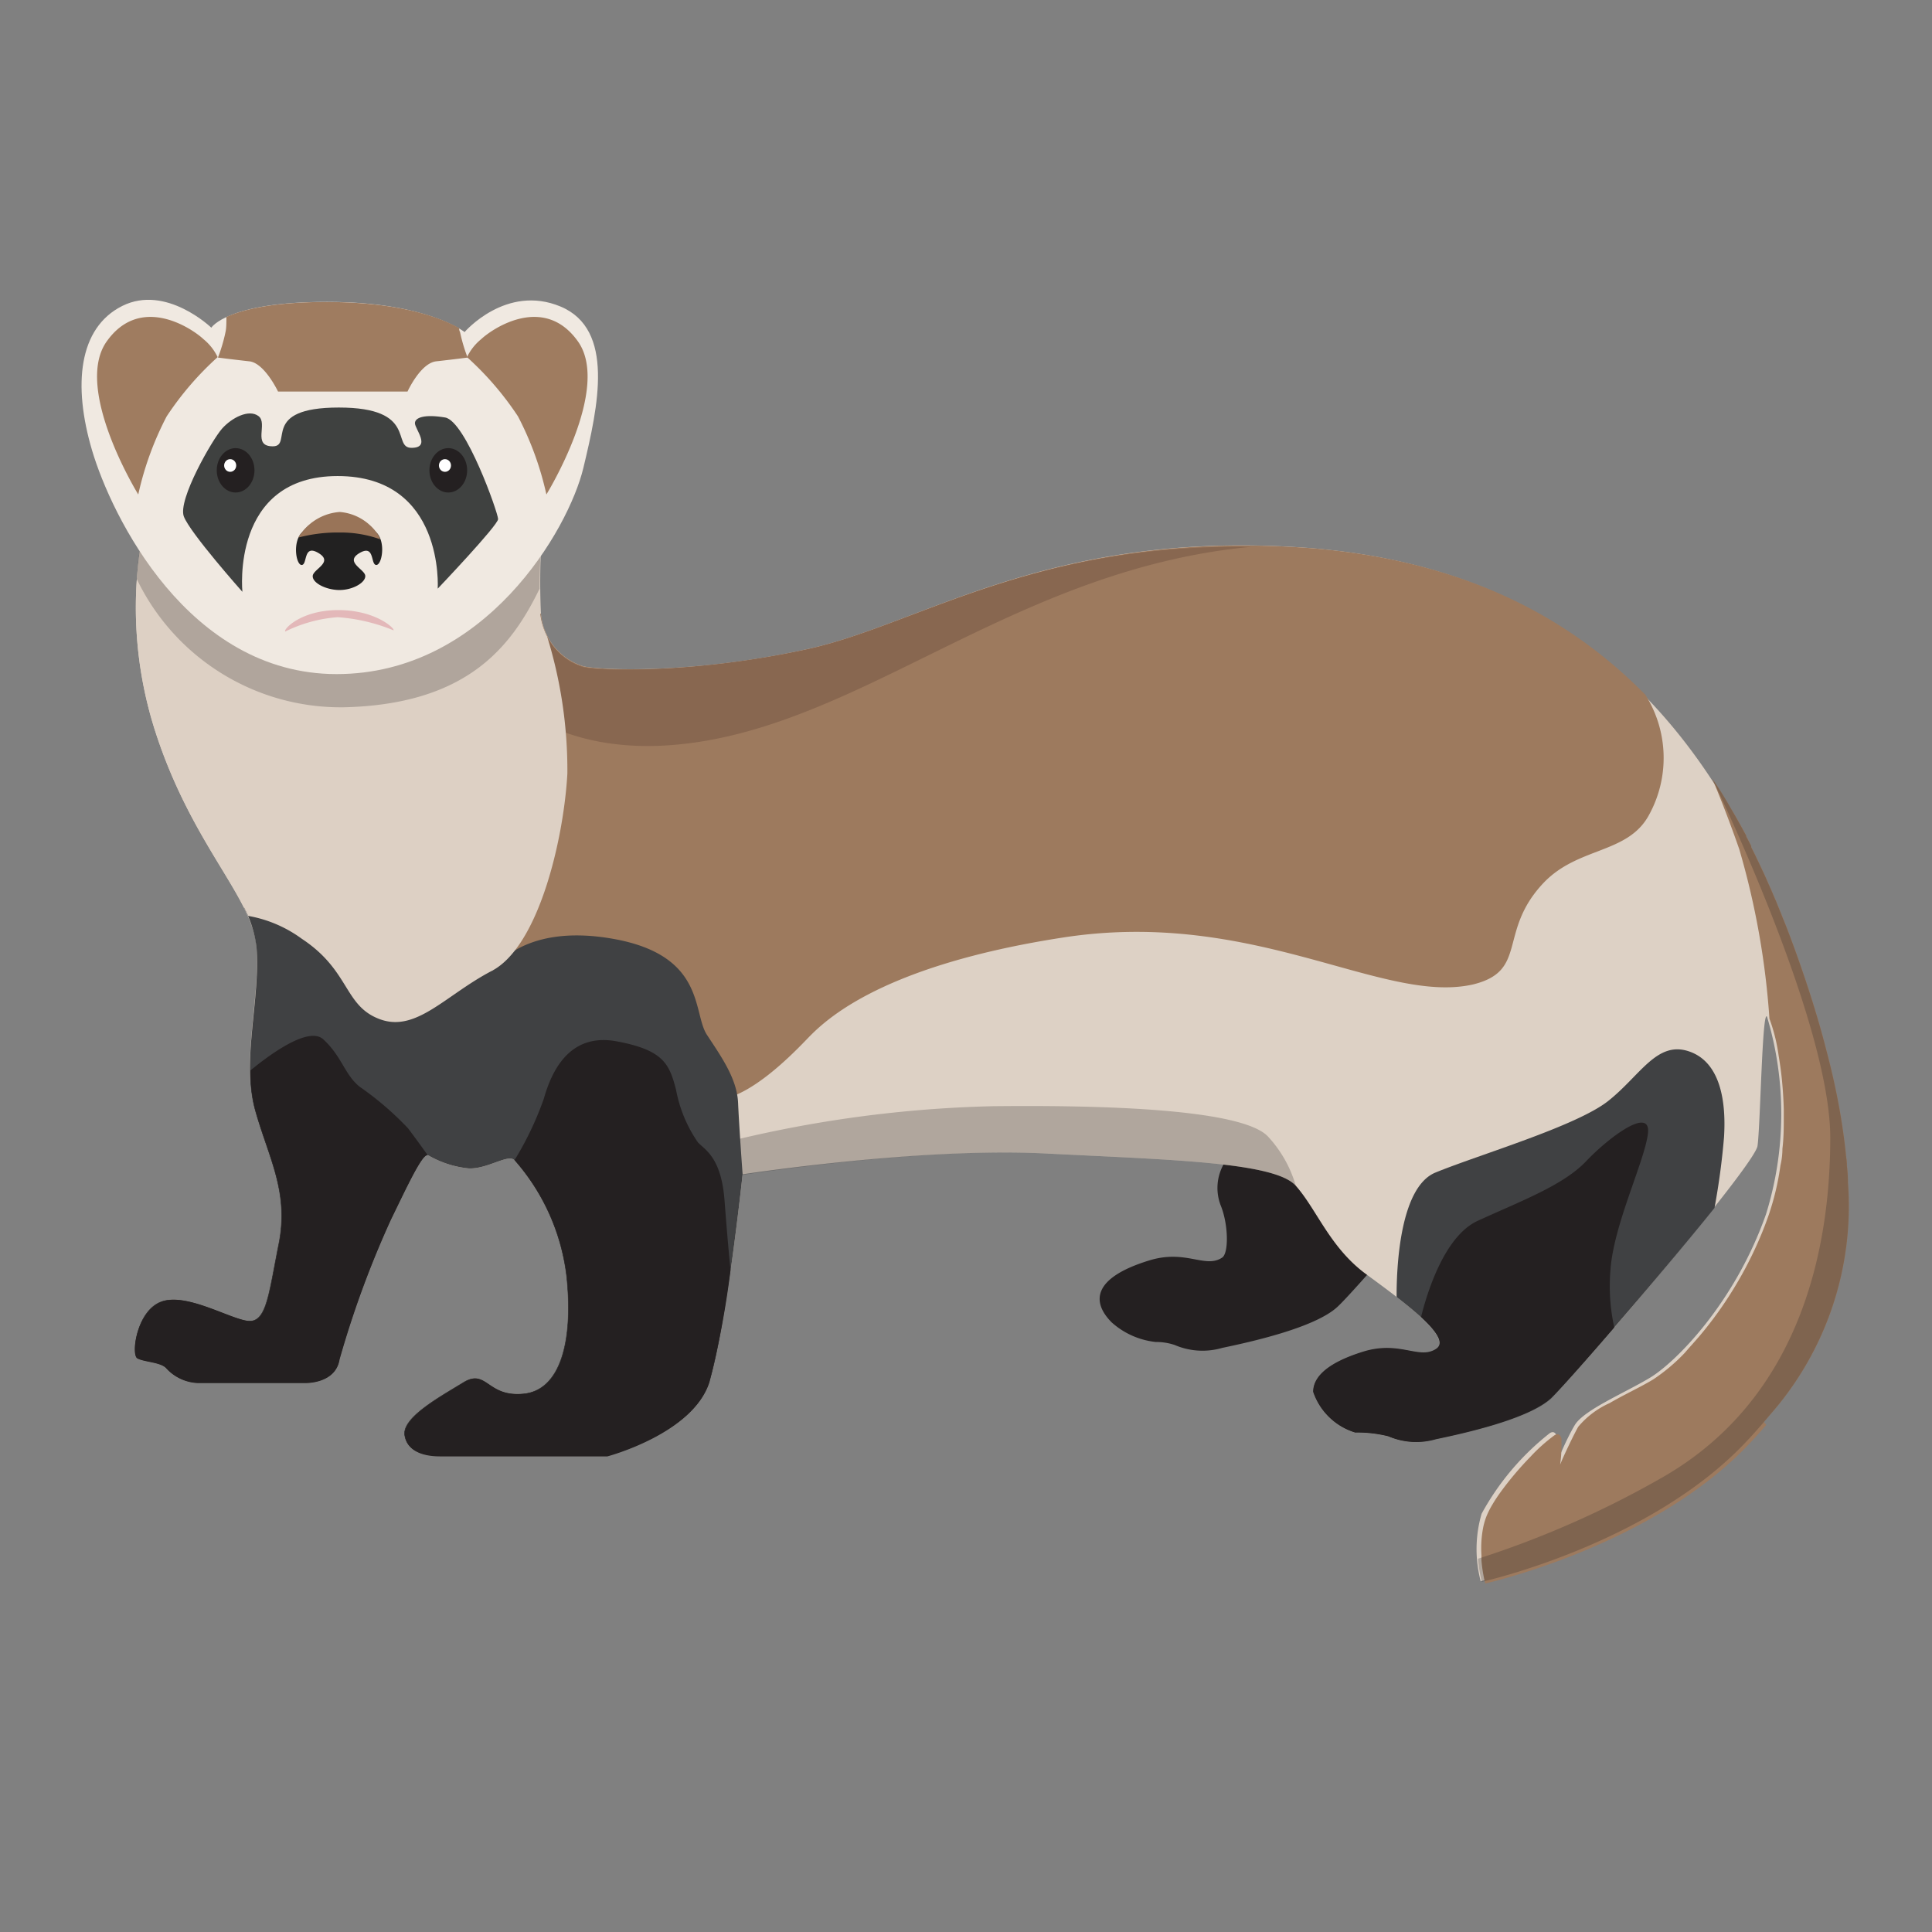 <svg id="Animals&#x52A8;&#x7269;" xmlns="http://www.w3.org/2000/svg" viewbox="0 0 128 128" width="128" height="128"><rect width="100%" height="100%" fill="#808080" stroke="none"/><defs><style>.cls-1{fill:#242021;stroke:none;}.cls-2{fill:#ddd1c5;stroke:none;}.cls-3{fill:#404143;stroke:none;}.cls-4{fill:#231f20;stroke:none;}.cls-4,.cls-6{opacity:0.24;stroke:none;}.cls-5{fill:#9d7a5e;stroke:none;}.cls-6{fill:#4a2b25;stroke:none;}.cls-7{fill:#ddd0c4;stroke:none;}.cls-8{fill:#f0e9e1;stroke:none;}.cls-9{fill:#9f7c60;stroke:none;}.cls-10{fill:#3f4140;stroke:none;}.cls-11{fill:#fff;stroke:none;}.cls-12{fill:#222121;stroke:none;}.cls-13{fill:#997458;stroke:none;}.cls-14{fill:#e3b8b9;stroke:none;}</style></defs><title>animals&#x52A8;&#x7269;</title><path class="cls-1" d="M92.5,78c.22-3,2.26-7.16,2.48-9s-2.56.22-4.09,1.83-4.31,2.63-7.16,3.94A5.84,5.84,0,0,0,81.15,77a3.21,3.21,0,0,0-.26,2.9c.5,1.26.52,3.13.08,3.42-1.13.75-2.39-.57-4.84.19-3.74,1.15-3.83,2.74-2.48,4.1a5.2,5.2,0,0,0,2.92,1.3,3.85,3.85,0,0,1,1.26.2,4.66,4.66,0,0,0,3.15.19c1.82-.38,6.1-1.32,7.61-2.7.51-.46,2.2-2.35,4.22-4.7A12.78,12.78,0,0,1,92.5,78Z"/><path class="cls-2" d="M9.54,34.9a26.8,26.8,0,0,0,.82,13.78C12.81,56.1,16.78,59.5,17,62.83s-1,7.55-.13,10.69,2.26,5.41,1.57,8.87-.82,5.28-2.08,5.1-4.09-1.89-5.72-1.26S8.66,89.76,9.1,90s1.51.25,1.89.63a3,3,0,0,0,2.08,1h7.17s2,.06,2.26-1.57a64.93,64.93,0,0,1,3.4-9.25c1-2.08,2.14-4.47,2.45-4.28a6.65,6.65,0,0,0,2.7.88c1.2.06,2.58-.94,3-.57a14.17,14.17,0,0,1,3.46,7.74c.44,4.21-.38,7.49-2.83,7.74s-2.45-1.7-4-.75-4.09,2.33-3.9,3.52,1.51,1.38,2.33,1.38H40.24S45.9,95,47,91.58s2.2-13.78,2.2-13.78S60.94,76,69.24,76.42s15.22.57,16.61,2.14,2.26,4.09,4.65,5.85,5.79,4.21,4.65,5-2.39-.57-4.84.19S87,91.27,87,92.21a4.24,4.24,0,0,0,2.77,2.7,8.39,8.39,0,0,1,2.2.25,4.66,4.66,0,0,0,3.15.19c1.82-.38,6.1-1.32,7.61-2.7s13.52-15.41,13.71-16.73.31-9.12.63-8.56A22.39,22.39,0,0,1,117,80.45c-2.08,5.91-6,9.81-7.67,10.82s-4.4,2.14-5,3.15-1.2,2.52-1.2,2.52.38-2.45-.44-2a17.34,17.34,0,0,0-4.53,5.35,8.37,8.37,0,0,0-.06,4.47s11.07-2.45,17.49-9.25,9.81-14.41,3.27-32.65-17.88-25.4-32.08-26.55C69.68,35,61.19,41.32,53.51,43S39.8,44.4,38.67,44.15a4,4,0,0,1-2.83-3.46A46.62,46.62,0,0,1,36,34.15s-10.32-.94-13.71-.94S9.54,34.9,9.54,34.9Z"/><path class="cls-3" d="M89.81,94.91a8.39,8.39,0,0,1,2.2.25,4.66,4.66,0,0,0,3.15.19c1.82-.38,6.1-1.32,7.61-2.7,1-1,7.11-8,10.82-12.62a47.12,47.12,0,0,0,.63-4.68c.15-2.34-.22-5-2.34-5.7s-3.21,1.61-5.33,3.29-8.62,3.58-11.46,4.75c-2.4,1-2.57,6.51-2.56,8.24,1.86,1.44,3.46,2.9,2.63,3.46-1.13.75-2.39-.57-4.84.19S87,91.27,87,92.21A4.24,4.24,0,0,0,89.81,94.91Z"/><path class="cls-4" d="M84,75.29c-1.37-1.44-7.66-2.12-18.28-2a81,81,0,0,0-20.63,3.19l-.23,6.14,3.63.34c.38-2.8.63-5.11.63-5.11S60.94,76,69.24,76.42s15.22.57,16.61,2.14A8.08,8.08,0,0,0,84,75.29Z"/><path class="cls-5" d="M116.87,94.21l.47-.55a20.9,20.9,0,0,0,5.1-15.3v0q0-.55-.07-1.13,0-.29-.05-.59-.11-1.15-.31-2.39c-.21-1.32-.5-2.72-.88-4.21l-.19-.73c-.52-2-1.18-4.08-2-6.36l-.31-.84-.11-.29-.2-.52-.17-.42-.15-.38-.2-.49-.12-.3-.23-.53-.1-.24-.25-.56-.08-.19-.27-.58-.07-.15-.29-.61-.05-.11-.31-.62,0-.08-.33-.63,0-.05-.35-.64,0,0-.36-.64v0l-.38-.64h0q-.57-1-1.17-1.86c.52,1.24,1.15,2.84,1.79,4.68a52.47,52.47,0,0,1,2,11.23,11.59,11.59,0,0,1,.61,2.45c.08.49.16,1,.22,1.63s.1,1.23.12,1.9q0,.25,0,.51c0,.69,0,1.4-.09,2.13q0,.55-.13,1.1a17.59,17.59,0,0,1-.8,3.35c-.26.74-.55,1.45-.86,2.12a25.42,25.42,0,0,1-1.51,2.81,25.09,25.09,0,0,1-2.17,3c-.36.42-.71.8-1,1.14a12.11,12.11,0,0,1-2.09,1.76c-.82.5-1.92,1-2.89,1.57a5.79,5.79,0,0,0-2.08,1.57c-.29.52-.6,1.18-.84,1.69s-.36.82-.36.82h0a8.19,8.19,0,0,0,.09-1.16h0a3,3,0,0,0,0-.38,1.38,1.38,0,0,0,0-.2.66.66,0,0,0-.06-.14c-.08-.14-.21-.19-.4-.07a11.17,11.17,0,0,0-1.59,1.42,21.49,21.49,0,0,0-2,2.37c-.2.28-.38.55-.53.81a5.62,5.62,0,0,0-.38.75,4.49,4.49,0,0,0-.22.73,7.23,7.23,0,0,0-.12,1.87c0,.12,0,.23,0,.34a9.92,9.92,0,0,0,.25,1.53s11.07-2.45,17.49-9.25l.3-.32.29-.32.54-.61Z"/><path class="cls-5" d="M102.23,58.53c2.28-2.44,5.58-1.93,7-4.5a7.84,7.84,0,0,0-.22-8c-6.05-6.15-13.56-9-22.11-9.71C69.68,35,61.19,41.32,53.51,43S39.8,44.4,38.67,44.15a4,4,0,0,1-2.83-3.46v-.05c-4.69,2.64-6,10.88-6,10.88s-.19,14,2.51,15.35,12.84,6,15,6,5-2.88,6-3.91,4.44-4.9,17.1-6.85,21.16,4.48,27.15,3.11C101.26,64.32,99.22,61.75,102.23,58.53Z"/><path class="cls-1" d="M106.7,84.1c.22-3,2.26-7.16,2.48-9s-2.56.22-4.09,1.83-4.31,2.63-7.16,3.94c-2.24,1-3.39,4.81-3.78,6.38,1,.93,1.57,1.73,1,2.11-1.13.75-2.39-.57-4.84.19S87,91.27,87,92.21a4.24,4.24,0,0,0,2.77,2.7,8.39,8.39,0,0,1,2.2.25,4.66,4.66,0,0,0,3.15.19c1.82-.38,6.1-1.32,7.61-2.7.51-.46,2.2-2.35,4.22-4.7A12.78,12.78,0,0,1,106.7,84.1Z"/><path class="cls-3" d="M46.83,68.55c-.95-1.46-.07-5.26-6.21-6.35s-8,2.12-8,2.12L16.16,60.12A7.31,7.31,0,0,1,17,62.83c.25,3.33-1,7.55-.13,10.69s2.26,5.41,1.57,8.87-.82,5.28-2.08,5.1-4.09-1.89-5.72-1.26S8.66,89.76,9.1,90s1.51.25,1.89.63a3,3,0,0,0,2.08,1h7.17s2,.06,2.26-1.57a64.93,64.93,0,0,1,3.4-9.25c1-2.08,2.14-4.47,2.45-4.28a6.65,6.65,0,0,0,2.7.88c1.2.06,2.58-.94,3-.57a14.17,14.17,0,0,1,3.46,7.74c.44,4.21-.38,7.49-2.83,7.74s-2.45-1.7-4-.75-4.09,2.33-3.9,3.52,1.51,1.38,2.33,1.38H40.24S45.9,95,47,91.58s2.2-13.78,2.2-13.78-.23-3.12-.3-4.73S47.78,70,46.83,68.55Z"/><path class="cls-1" d="M28.35,76.55s-.65-.91-1.31-1.79A20.45,20.45,0,0,0,23.83,72c-1-.8-1.17-2-2.41-3.14-1-.92-3.7,1.13-4.83,2.06a10,10,0,0,0,.32,2.62c.88,3.15,2.26,5.41,1.57,8.87s-.82,5.28-2.08,5.1-4.09-1.89-5.72-1.26S8.66,89.76,9.1,90s1.51.25,1.89.63a3,3,0,0,0,2.08,1h7.17s2,.06,2.26-1.57a64.93,64.93,0,0,1,3.4-9.25C26.91,78.75,28,76.36,28.35,76.55Z"/><path class="cls-1" d="M48,79.5c-.22-2.77-1.24-3.29-1.75-3.8a9,9,0,0,1-1.46-3.5c-.44-1.68-.8-2.63-3.94-3.21s-4.31,2-4.82,3.8a21.15,21.15,0,0,1-1.94,4.07,14.17,14.17,0,0,1,3.46,7.74c.44,4.21-.38,7.49-2.83,7.74s-2.45-1.7-4-.75-4.09,2.33-3.9,3.52,1.51,1.38,2.33,1.38H40.24S45.9,95,47,91.58a60,60,0,0,0,1.4-7.44C48.23,82.47,48.09,80.68,48,79.5Z"/><path class="cls-6" d="M53.51,43c-7.67,1.64-13.71,1.45-14.85,1.2a4,4,0,0,1-2.83-3.46v-.05a10.24,10.24,0,0,0-3.76,4.21c2.31,2.6,6.63,5.41,14.19,4.26,11.58-1.76,21.49-11.5,36.62-12.93C68.34,36,60.57,41.45,53.51,43Z"/><path class="cls-7" d="M32.59,64.32c3.07-1.61,4.75-8.62,5-13.07a30,30,0,0,0-1.34-9.08,4.41,4.41,0,0,1-.45-1.47A46.62,46.62,0,0,1,36,34.15s-10.32-.94-13.71-.94S9.54,34.9,9.54,34.9a26.8,26.8,0,0,0,.82,13.78c1.95,5.89,4.84,9.25,6.08,12A8.49,8.49,0,0,1,20,62.2c3.21,2.12,2.77,4.45,5.18,5.33S29.52,65.92,32.59,64.32Z"/><path class="cls-4" d="M22.25,33.2c-3.4,0-12.71,1.7-12.71,1.7a20.71,20.71,0,0,0-.48,3.46,15,15,0,0,0,13.71,8.5C31,46.67,33.9,42.8,35.75,39c0-2.16.21-4.86.21-4.86S25.65,33.2,22.25,33.2Z"/><path class="cls-8" d="M14,21.71s-3-2.89-5.9-1.44-3.28,5.25-2,9.57,6.36,14.82,16.2,14.82S37.67,35.08,38.65,31s2.1-9.18-1.51-10.69S30.78,22,30.78,22s-2.49-2-9.11-2S14,21.71,14,21.71Z"/><path class="cls-9" d="M36.2,32.76s4.32-7,2.09-10.14-5.62-.89-6.41-.15a3.5,3.5,0,0,0-.94,1.19,20.37,20.37,0,0,1,3.38,3.93A20.92,20.92,0,0,1,36.2,32.76Z"/><path class="cls-9" d="M9.16,32.76s-4.32-7-2.09-10.14,5.62-.89,6.41-.15a3.5,3.5,0,0,1,.94,1.19,20.37,20.37,0,0,0-3.38,3.93A20.92,20.92,0,0,0,9.16,32.76Z"/><path class="cls-9" d="M30.42,21.74c-.9-.52-3.55-1.73-8.75-1.73C18,20,16,20.54,15,21c0,.36,0,.74-.06,1a10.7,10.7,0,0,1-.5,1.69s.75.1,2.09.25c1,.12,1.89,2,1.89,2H27s.85-1.87,1.89-2c1.34-.15,2.09-.25,2.09-.25a10.7,10.7,0,0,1-.5-1.69C30.43,21.91,30.42,21.83,30.42,21.74Z"/><path class="cls-10" d="M16.06,39.21s-.79-7.67,6.31-7.67S29,39,29,39s4-4.2,4-4.61-2.15-6.5-3.51-6.73-2,0-2,.38,1.1,1.63-.23,1.63S27.7,27,22.45,27s-3,2.57-4.38,2.57-.3-1.51-.94-2-1.78.11-2.42.83-2.95,4.72-2.53,5.82S16.06,39.21,16.06,39.21Z"/><ellipse class="cls-1" cx="15.61" cy="31.16" rx="1.25" ry="1.47"/><ellipse class="cls-1" cx="29.7" cy="31.16" rx="1.25" ry="1.47"/><ellipse class="cls-11" cx="29.48" cy="30.84" rx="0.4" ry="0.42"/><ellipse class="cls-11" cx="15.25" cy="30.84" rx="0.4" ry="0.42"/><path class="cls-12" d="M24.94,35.28A3.54,3.54,0,0,0,22.6,34a.23.23,0,0,0-.11,0,.24.24,0,0,0-.11,0A3.54,3.54,0,0,0,20,35.28c-.64.64-.38,2.19,0,2.15s.08-1.4,1.1-.79-.34,1.06-.38,1.51.82.91,1.7.94h.08c.88,0,1.73-.5,1.7-.94s-1.4-.91-.38-1.51.72.76,1.1.79S25.58,35.92,24.94,35.28Z"/><path class="cls-13" d="M24.94,35.28a3.33,3.33,0,0,0-2.43-1.36A3.45,3.45,0,0,0,20,35.28a1.14,1.14,0,0,0-.22.33,10.28,10.28,0,0,1,2.74-.33,7.69,7.69,0,0,1,2.67.45A1.21,1.21,0,0,0,24.94,35.28Z"/><path class="cls-14" d="M18.9,41.84c-.16-.11,1-1.42,3.51-1.42s3.78,1.25,3.66,1.34a11.94,11.94,0,0,0-3.7-.87A9.42,9.42,0,0,0,18.9,41.84Z"/><path class="cls-4" d="M110.26,97.81a63.54,63.54,0,0,1-12.34,5.46,9.93,9.93,0,0,0,.25,1.53s11.07-2.45,17.49-9.25l.3-.32.29-.32.54-.61.07-.09.47-.55a20.9,20.9,0,0,0,5.1-15.3v0q0-.55-.07-1.12,0-.29-.05-.59-.11-1.15-.31-2.39c-.21-1.32-.5-2.72-.88-4.21l-.19-.73c-.52-2-1.18-4.08-2-6.36l-.31-.84-.11-.29-.2-.52-.17-.42-.15-.38-.2-.49-.12-.3-.23-.53-.1-.24-.25-.56-.08-.19-.27-.58-.07-.15-.29-.61-.05-.11-.31-.62,0-.08-.33-.63,0-.05-.35-.64,0,0-.36-.64v0l-.37-.64h0q-.57-1-1.17-1.86s7.82,16,7.82,23.79S119.05,92.71,110.26,97.81Z"/></svg>